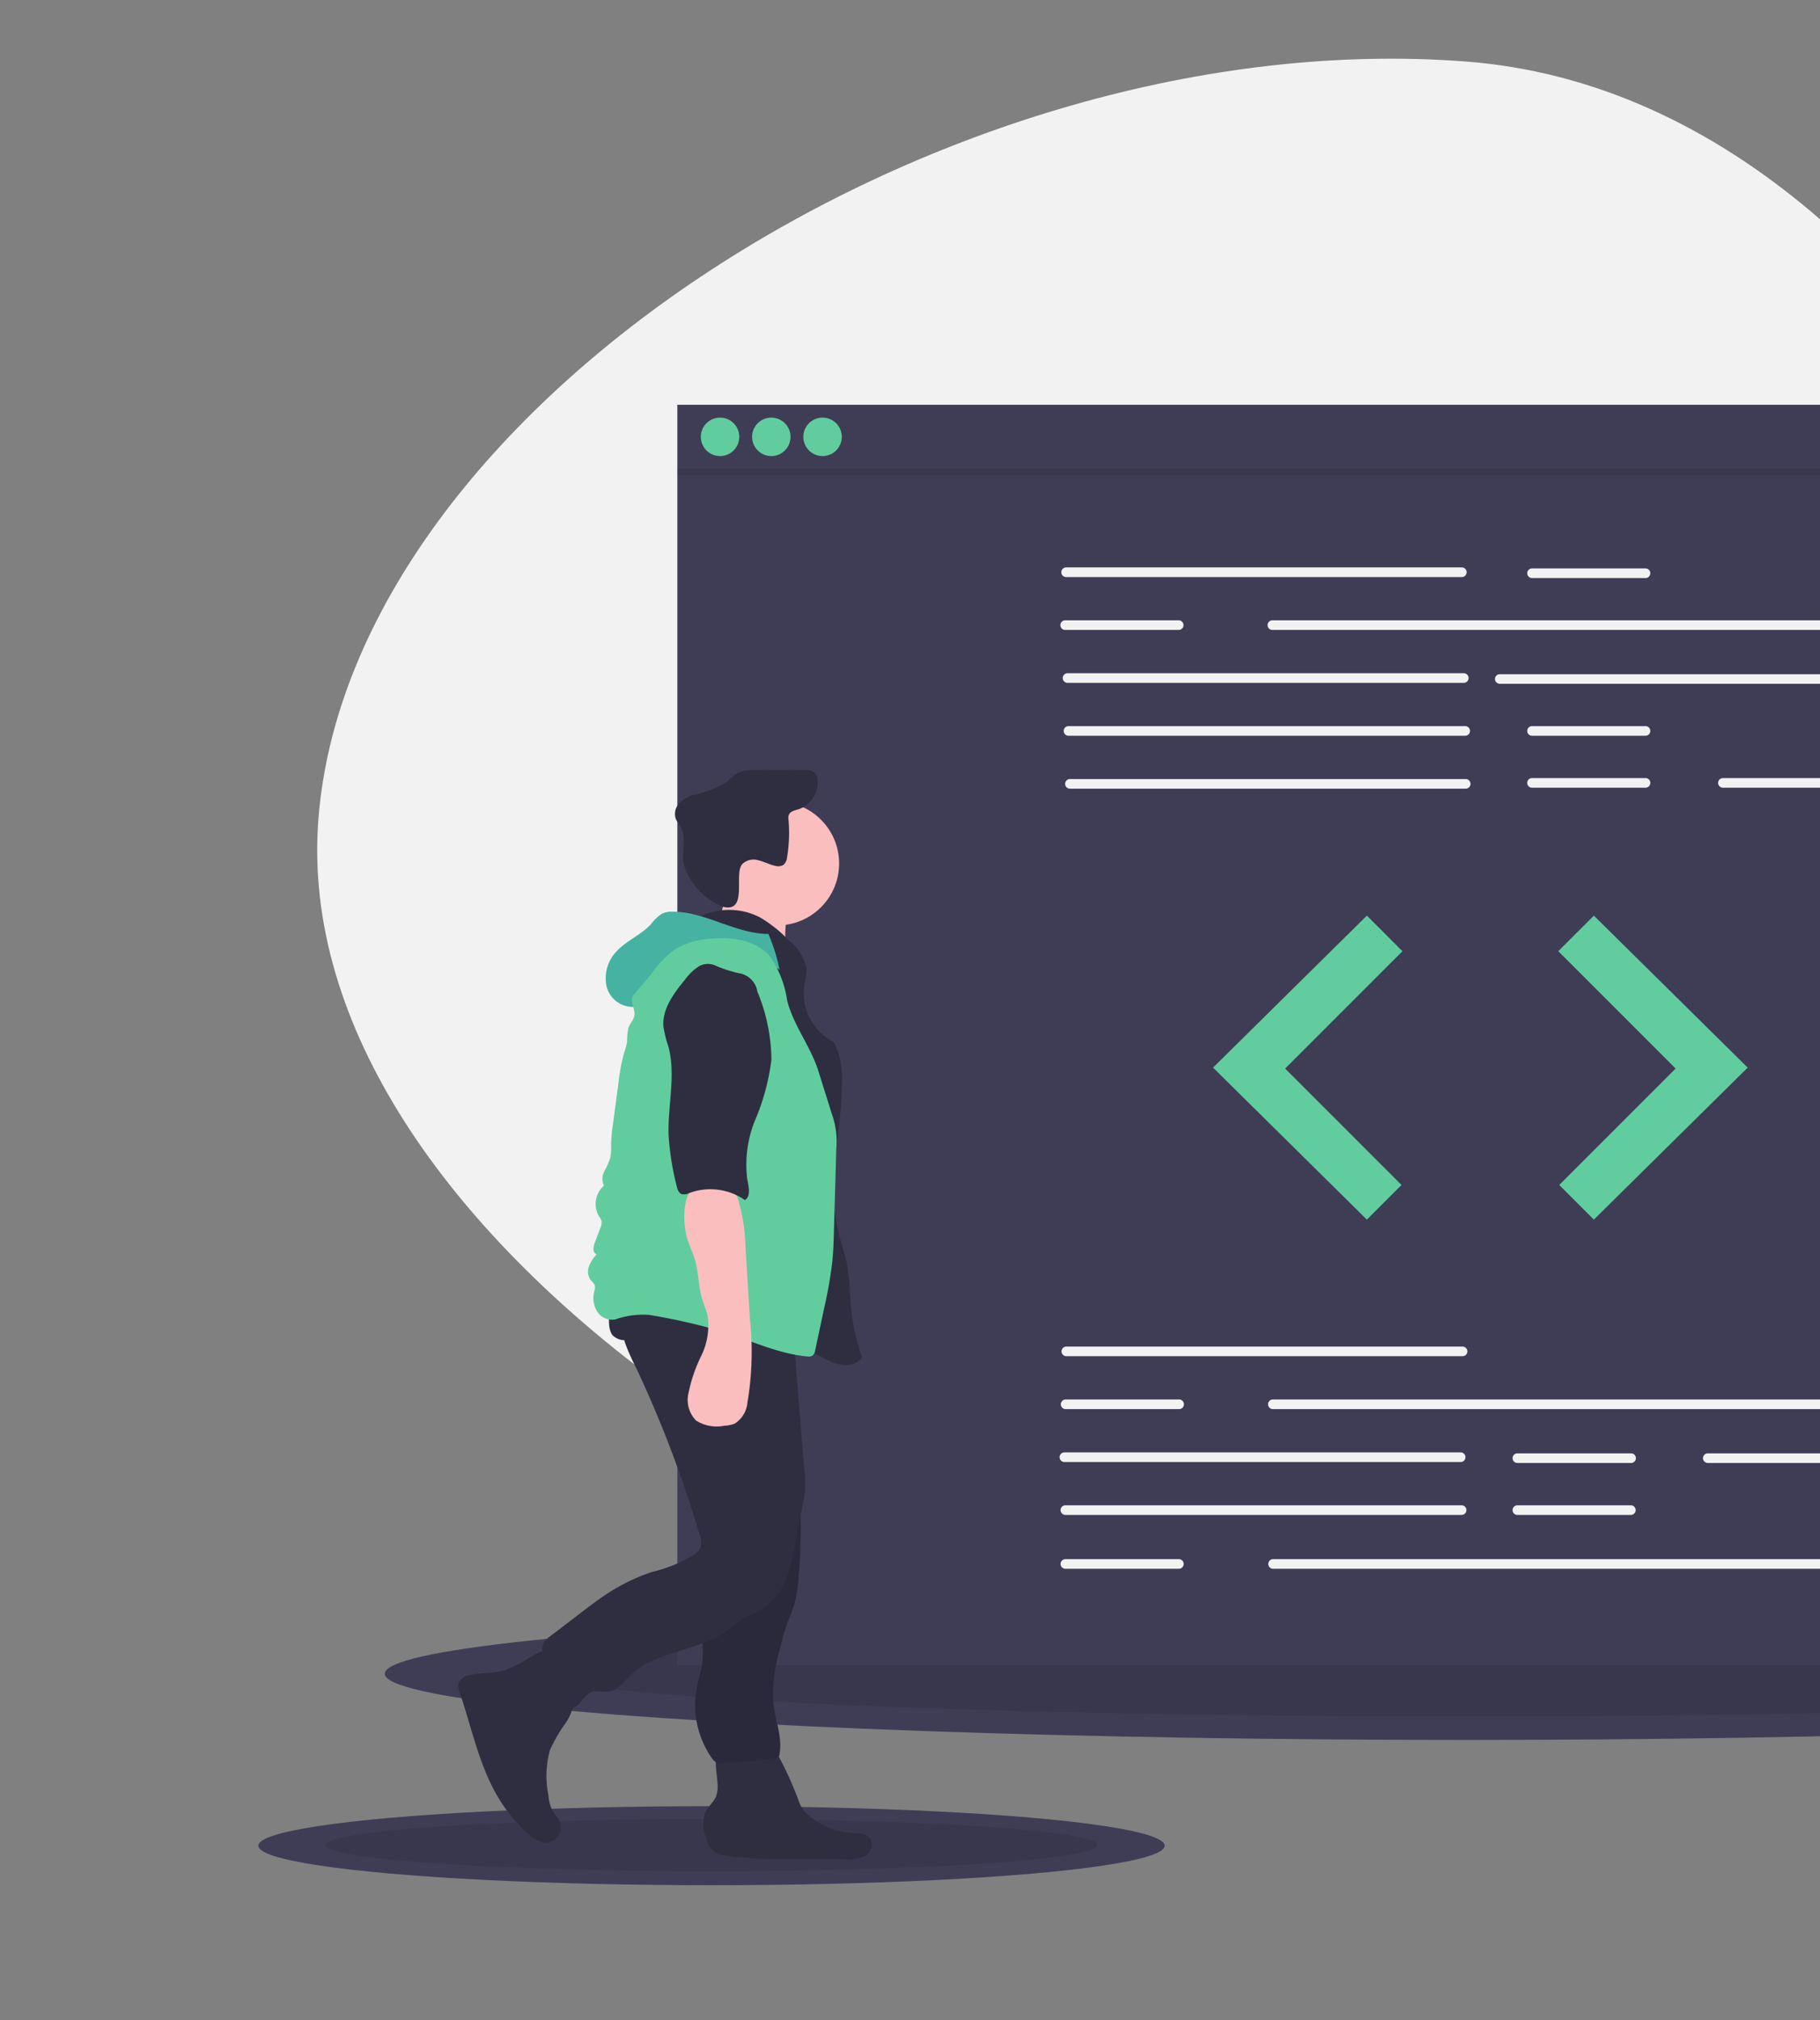 <svg xmlns="http://www.w3.org/2000/svg" xmlns:xlink="http://www.w3.org/1999/xlink" width="155" height="172" viewBox="0 0 155 172"><rect x="0" y="0" width="155" height="172" fill="#808080" stroke="none"/><defs><clipPath id="a"><rect width="155" height="172" transform="translate(220 31)" fill="#fff" stroke="#707070" stroke-width="1"/></clipPath></defs><g transform="translate(-220 -31)" clip-path="url(#a)"><path d="M158.562,159.994C114.474,156.639,61.9,122.478,64.572,87.3s53.6-67.92,97.688-64.565S231.728,91.829,229.052,127,202.651,163.35,158.562,159.994Z" transform="translate(182.541 13.5)" fill="#f2f2f2"/><ellipse cx="92.034" cy="5.638" rx="92.034" ry="5.638" transform="translate(252.767 167.867)" fill="#3f3d56"/><ellipse cx="78.393" cy="3.729" rx="78.393" ry="3.729" transform="translate(266.408 169.686)" opacity="0.1"/><ellipse cx="38.595" cy="3.365" rx="38.595" ry="3.365" transform="translate(242 184.783)" fill="#3f3d56"/><ellipse cx="32.874" cy="2.225" rx="32.874" ry="2.225" transform="translate(247.721 185.868)" opacity="0.1"/><rect width="136.778" height="107.313" transform="translate(277.685 65.466)" fill="#3f3d56"/><path d="M446.925,261.445H413.182a.41.41,0,0,1,0-.819h33.743a.41.41,0,0,1,0,.819Z" transform="translate(-102.407 -181.314)" fill="#f2f2f2"/><path d="M563.065,286.211H509.993a.41.41,0,1,1,0-.819h53.072a.41.41,0,0,1,0,.819Z" transform="translate(-181.61 -201.576)" fill="#f2f2f2"/><path d="M447.825,310.977H414.082a.41.41,0,1,1,0-.819h33.743a.41.41,0,0,1,0,.819Z" transform="translate(-103.144 -221.837)" fill="#f2f2f2"/><path d="M650,311.427H616.26a.41.41,0,0,1,0-.819H650a.41.41,0,0,1,0,.819Z" transform="translate(-268.548 -222.205)" fill="#f2f2f2"/><path d="M448.275,335.742H414.532a.41.41,0,1,1,0-.819h33.743a.41.41,0,1,1,0,.819Z" transform="translate(-103.512 -242.098)" fill="#f2f2f2"/><path d="M448.726,360.508H414.983a.41.41,0,0,1,0-.819h33.743a.41.41,0,0,1,0,.819Z" transform="translate(-103.881 -262.359)" fill="#f2f2f2"/><path d="M641.234,261.9H631.57a.41.41,0,1,1,0-.819h9.664a.41.41,0,0,1,0,.819Z" transform="translate(-281.074 -181.683)" fill="#f2f2f2"/><path d="M641.234,335.742H631.57a.41.41,0,1,1,0-.819h9.664a.41.41,0,0,1,0,.819Z" transform="translate(-281.074 -242.098)" fill="#f2f2f2"/><path d="M641.234,360.058H631.57a.41.41,0,1,1,0-.819h9.664a.41.41,0,0,1,0,.819Z" transform="translate(-281.074 -261.991)" fill="#f2f2f2"/><path d="M730.391,360.058h-9.664a.41.41,0,0,1,0-.819h9.664a.41.41,0,1,1,0,.819Z" transform="translate(-354.014 -261.991)" fill="#f2f2f2"/><path d="M422.4,286.211h-9.664a.41.41,0,0,1,0-.819H422.4a.41.41,0,1,1,0,.819Z" transform="translate(-102.038 -201.576)" fill="#f2f2f2"/><path d="M447.15,626.177H413.407a.409.409,0,1,1,0-.819H447.15a.409.409,0,1,1,0,.819Z" transform="translate(-102.591 -479.707)" fill="#f2f2f2"/><path d="M446.249,675.708H412.506a.409.409,0,1,1,0-.819h33.743a.409.409,0,1,1,0,.819Z" transform="translate(-101.854 -520.229)" fill="#f2f2f2"/><path d="M446.7,700.474H412.956a.409.409,0,1,1,0-.819H446.7a.409.409,0,1,1,0,.819Z" transform="translate(-102.222 -540.49)" fill="#f2f2f2"/><path d="M634.255,676.158h-9.664a.409.409,0,1,1,0-.819h9.664a.41.41,0,1,1,0,.819Z" transform="translate(-275.364 -520.597)" fill="#f2f2f2"/><path d="M634.255,700.474h-9.664a.409.409,0,1,1,0-.819h9.664a.409.409,0,1,1,0,.819Z" transform="translate(-275.364 -540.49)" fill="#f2f2f2"/><path d="M723.411,676.158h-9.664a.409.409,0,1,1,0-.819h9.664a.41.41,0,1,1,0,.819Z" transform="translate(-348.304 -520.597)" fill="#f2f2f2"/><path d="M563.29,650.942H510.218a.41.41,0,1,1,0-.819H563.29a.41.41,0,0,1,0,.819Z" transform="translate(-181.794 -499.967)" fill="#f2f2f2"/><path d="M422.62,650.942h-9.664a.41.41,0,0,1,0-.819h9.664a.41.41,0,1,1,0,.819Z" transform="translate(-102.222 -499.967)" fill="#f2f2f2"/><path d="M563.29,725.69H510.218a.409.409,0,1,1,0-.819H563.29a.409.409,0,0,1,0,.819Z" transform="translate(-181.794 -561.12)" fill="#f2f2f2"/><path d="M422.62,725.69h-9.664a.409.409,0,0,1,0-.819h9.664a.409.409,0,1,1,0,.819Z" transform="translate(-102.222 -561.12)" fill="#f2f2f2"/><path d="M460.118,401.13l-13.1,12.94,13.1,12.94,2.948-2.948-9.91-9.91,9.992-9.992Z" transform="translate(-123.709 -292.17)" fill="#61cd9e"/><path d="M611.7,401.13l13.1,12.94-13.1,12.94-2.948-2.948,9.91-9.91-9.992-9.992Z" transform="translate(-255.959 -292.17)" fill="#61cd9e"/><circle cx="1.637" cy="1.637" r="1.637" transform="translate(279.686 66.557)" fill="#61cd9e"/><circle cx="1.637" cy="1.637" r="1.637" transform="translate(284.051 66.557)" fill="#61cd9e"/><circle cx="1.637" cy="1.637" r="1.637" transform="translate(288.416 66.557)" fill="#61cd9e"/><rect width="136.778" height="0.546" transform="translate(277.685 70.922)" opacity="0.1"/><path d="M135.748,768.787a7.845,7.845,0,0,1-1.487.637c-.924.252-1.911.16-2.844.375a1.17,1.17,0,0,0-.919.645,1.356,1.356,0,0,0,.1.841c1.031,3.023,1.652,6.233,3.3,8.971a13.576,13.576,0,0,0,2.545,3.09,2.427,2.427,0,0,0,1.3.719,1.318,1.318,0,0,0,1.341-1.852c-.147-.328-.421-.581-.6-.894a3.412,3.412,0,0,1-.331-1.272,8.266,8.266,0,0,1,.129-3.868,13,13,0,0,1,1.311-2.264,3.952,3.952,0,0,0,.738-2.463,4.278,4.278,0,0,0-.664-1.647c-.306-.513-.91-1.893-1.525-2.065C137.5,767.564,136.3,768.5,135.748,768.787Z" transform="translate(128.555 -596.174)" fill="#2f2e41"/><path d="M246.4,814.826a2.549,2.549,0,0,1-.121.863c-.192.508-.67.856-.916,1.34a2.96,2.96,0,0,0,.04,2.207,2.262,2.262,0,0,0,.712,1.2,2.346,2.346,0,0,0,1.083.347c3.281.454,6.613.194,9.923.289a3.388,3.388,0,0,0,1.769-.256,1.115,1.115,0,0,0,.494-1.522c-.322-.436-.958-.432-1.5-.458a6.168,6.168,0,0,1-3.8-1.567,2.749,2.749,0,0,1-.534-.614,3.777,3.777,0,0,1-.279-.64,28.523,28.523,0,0,0-1.652-3.659,1.939,1.939,0,0,0-.71-.851,1.878,1.878,0,0,0-.771-.168c-.825-.053-2.962-.334-3.6.307C245.943,812.237,246.411,814.073,246.4,814.826Z" transform="translate(34.718 -631.771)" fill="#2f2e41"/><circle cx="5.27" cy="5.27" r="5.27" transform="translate(280.923 99.25)" fill="#fbbebe"/><path d="M246.427,412.151a3.961,3.961,0,0,1-1.619,2.079l7.289,1.487a7.721,7.721,0,0,1-.1-3.25,1.873,1.873,0,0,0,.044-.8c-.137-.529-.732-.783-1.265-.9a16.9,16.9,0,0,1-3.743-1.053A17.619,17.619,0,0,0,246.427,412.151Z" transform="translate(35.006 -303.279)" fill="#fbbebe"/><path d="M214.777,421.447a5.7,5.7,0,0,1,4.968.13,11.245,11.245,0,0,1,2.468,1.969,3.942,3.942,0,0,1,1.5,2.422,6.788,6.788,0,0,1-.2,1.4,4.686,4.686,0,0,0,2.506,4.814,6.378,6.378,0,0,1,.707,3.258c.034,4.263-1.311,8.578-.351,12.731.225.975.575,1.92.77,2.9.252,1.272.24,2.579.372,3.869a17.328,17.328,0,0,0,.93,4.092,1.7,1.7,0,0,1-1.572.657,4.44,4.44,0,0,1-1.681-.57c-2.569-1.315-4.922-3.048-7.582-4.165-1.76-.739-3.635-1.2-5.343-2.053a7,7,0,0,1-3.818-4.045,9.467,9.467,0,0,1-.252-2.456,44.584,44.584,0,0,1,.657-10.385c.667-2.993,1.954-5.856,2.234-8.909a6.062,6.062,0,0,1,.649-2.887C212.525,423.046,214.219,422.742,214.777,421.447Z" transform="translate(64.977 -312.469)" fill="#2f2e41"/><path d="M237.661,363.471a1.362,1.362,0,0,1,1.406-.34c.5.12.954.375,1.455.473a.85.85,0,0,0,.681-.1.99.99,0,0,0,.294-.649,12.4,12.4,0,0,0,.122-3.161.936.936,0,0,1,.029-.443c.124-.3.5-.37.812-.466a2.422,2.422,0,0,0,1.639-2.48.986.986,0,0,0-.3-.68,1.24,1.24,0,0,0-.789-.187q-2.125-.017-4.25,0a3.086,3.086,0,0,0-1.53.279,7.433,7.433,0,0,0-.888.748,8.7,8.7,0,0,1-2.809,1.09,2.784,2.784,0,0,0-1.231.734,1.3,1.3,0,0,0-.271,1.345,4.775,4.775,0,0,0,.343.528c.565.9.189,2.074.273,3.136a5.736,5.736,0,0,0,3.4,3.79C238.191,367.6,236.95,364.341,237.661,363.471Z" transform="translate(45.535 -258.877)" fill="#2f2e41"/><path d="M242.455,677.616a15.73,15.73,0,0,1,.263,2.916c-.065,1.363-.556,2.676-.647,4.038-.068,1.017.089,2.045-.052,3.054-.09.646-.3,1.269-.432,1.909a7.893,7.893,0,0,0,1.268,6.051.991.991,0,0,0,.368.357,1.038,1.038,0,0,0,.456.06,32.73,32.73,0,0,0,4.578-.416.439.439,0,0,0,.294-.13.412.412,0,0,0,.064-.173c.281-1.443-.36-2.891-.522-4.352a13.508,13.508,0,0,1,.572-4.65,20.651,20.651,0,0,1,.631-2.224c.18-.491.4-.968.552-1.466a11.18,11.18,0,0,0,.4-2.4q.162-1.924.172-3.856a16.179,16.179,0,0,0-.3-3.64,19.4,19.4,0,0,0-1.734-4.316,2.733,2.733,0,0,0-1.022.486,22.8,22.8,0,0,1-2.792,1.542c-.649.3-1.914.515-2.326,1.143s-.144,1.883-.113,2.566Q242.21,675.87,242.455,677.616Z" transform="translate(37.766 -514.899)" fill="#2f2e41"/><path d="M242.455,677.616a15.73,15.73,0,0,1,.263,2.916c-.065,1.363-.556,2.676-.647,4.038-.068,1.017.089,2.045-.052,3.054-.09.646-.3,1.269-.432,1.909a7.893,7.893,0,0,0,1.268,6.051.991.991,0,0,0,.368.357,1.038,1.038,0,0,0,.456.06,32.73,32.73,0,0,0,4.578-.416.439.439,0,0,0,.294-.13.412.412,0,0,0,.064-.173c.281-1.443-.36-2.891-.522-4.352a13.508,13.508,0,0,1,.572-4.65,20.651,20.651,0,0,1,.631-2.224c.18-.491.4-.968.552-1.466a11.18,11.18,0,0,0,.4-2.4q.162-1.924.172-3.856a16.179,16.179,0,0,0-.3-3.64,19.4,19.4,0,0,0-1.734-4.316,2.733,2.733,0,0,0-1.022.486,22.8,22.8,0,0,1-2.792,1.542c-.649.3-1.914.515-2.326,1.143s-.144,1.883-.113,2.566Q242.21,675.87,242.455,677.616Z" transform="translate(37.766 -514.899)" opacity="0.1"/><path d="M176.738,605.518c-.7,1.884.329,3.92,1.223,5.721a100.033,100.033,0,0,1,5.252,13.881,1.7,1.7,0,0,1,.1,1.087,1.423,1.423,0,0,1-.513.609,12.118,12.118,0,0,1-3.633,1.5,16.4,16.4,0,0,0-3.445,1.615c-.905.561-1.753,1.208-2.6,1.855l-2.694,2.058a1.8,1.8,0,0,0-.45.436,1.761,1.761,0,0,0-.024,1.406,23.907,23.907,0,0,0,1.319,3.6,1.257,1.257,0,0,0,.478.627c.421.226.935-.074,1.256-.427s.6-.793,1.051-.944.95.032,1.422-.034c.764-.107,1.271-.811,1.821-1.351,2.249-2.206,6-2.046,8.478-4a10.771,10.771,0,0,1,1.133-.885c.418-.247.893-.383,1.327-.6a5.624,5.624,0,0,0,2.594-3.448c.444-1.409.571-2.9.891-4.34a18.872,18.872,0,0,0,.456-2.244,12.021,12.021,0,0,0-.046-2.122l-.893-11.043c-.073-.9-.146-1.8-.287-2.69-2.651.095-5.3.2-7.953.233A18.971,18.971,0,0,1,176.738,605.518Z" transform="translate(96.357 -463.475)" fill="#2f2e41"/><path d="M201.354,600.239a1.416,1.416,0,0,0,1.838.249c.6-.317,1.071-.85,1.675-1.164a5.443,5.443,0,0,1,2.688-.381,17.473,17.473,0,0,1,4.308.481c1.441.411,2.845,1.2,4.335,1.043a.892.892,0,0,0,.684-.321,1.008,1.008,0,0,0,.113-.516l.049-1.3a1.176,1.176,0,0,0-.1-.659,1.106,1.106,0,0,0-.494-.378,17.048,17.048,0,0,0-6.9-1.3q-1.8-.062-3.594-.051a13.1,13.1,0,0,0-3.226.131C201.4,596.437,200.681,599.156,201.354,600.239Z" transform="translate(70.766 -455.613)" fill="#2f2e41"/><path d="M213.348,423.639c-2.78-.025-5.3-1.859-8.078-1.9a2.1,2.1,0,0,0-.981.169,3.652,3.652,0,0,0-.936.891c-.822.89-2.012,1.365-2.856,2.234a3.313,3.313,0,0,0-.919,3.12,2.318,2.318,0,0,0,2.6,1.667,6.693,6.693,0,0,1,2.608-3.543,13.258,13.258,0,0,1,2.038-1.07c1.249-.566,2.646-1.143,3.95-.718a5.572,5.572,0,0,1,1.348.735l2.174,1.461A15.136,15.136,0,0,0,213.348,423.639Z" transform="translate(72.093 -313.116)" fill="#46b2a2"/><path d="M195.156,439.024c-.369.46.163,1.128.081,1.712-.054.388-.374.685-.507,1.054a5.648,5.648,0,0,0-.117,1.208,5.182,5.182,0,0,1-.232.86,15.456,15.456,0,0,0-.489,2.551l-.487,3.633a13.768,13.768,0,0,0-.154,1.651,4.929,4.929,0,0,1-.082,1.234,9.117,9.117,0,0,1-.507,1.123,1.316,1.316,0,0,0-.018,1.187,2.074,2.074,0,0,0-.434,2.589,1.437,1.437,0,0,1,.224.412,1.059,1.059,0,0,1-.1.608l-.492,1.311c-.126.336-.166.846.184.923a3.093,3.093,0,0,0-.664,1.049,1.249,1.249,0,0,0,.177,1.183,1.507,1.507,0,0,1,.308.374,1,1,0,0,1-.036.59,2.166,2.166,0,0,0,.268,1.7,1.523,1.523,0,0,0,1.531.656,7,7,0,0,1,2.861-.39,51.106,51.106,0,0,1,6.349,1.446c2.362.754,4.648,1.86,7.116,2.092a.691.691,0,0,0,.476-.074.715.715,0,0,0,.22-.452l.763-3.577a36.811,36.811,0,0,0,.7-4.007c.087-.87.112-1.744.136-2.618l.2-6.954a6.948,6.948,0,0,0-.4-3.023l-1.131-3.61c-.645-2.06-2.126-3.887-2.653-5.981a8.841,8.841,0,0,0-1.475-3.78c-1.275-1.472-3.482-1.7-5.414-1.448a6.468,6.468,0,0,0-2.507.764,8.216,8.216,0,0,0-2.138,2.153C196.2,437.836,195.681,438.37,195.156,439.024Z" transform="translate(78.792 -323.29)" fill="#61cd9e"/><path d="M236.536,553.035c.159.686.493,1.319.7,1.993.343,1.129.314,2.345.656,3.475.144.474.352.929.455,1.414a5.858,5.858,0,0,1-.546,3.368,13.159,13.159,0,0,0-1.108,3.27,2.505,2.505,0,0,0,.666,2.243,3.278,3.278,0,0,0,2.426.435,2.55,2.55,0,0,0,.881-.183,2.377,2.377,0,0,0,1.065-1.762,26.141,26.141,0,0,0,.214-7.129l-.383-6.227a14.574,14.574,0,0,0-.522-3.573,3.408,3.408,0,0,0-.751-1.532,5.054,5.054,0,0,0-1.93-.3C236.155,548.423,236.18,551.495,236.536,553.035Z" transform="translate(41.922 -416.848)" fill="#fbbebe"/><path d="M230.939,446.329a1.515,1.515,0,0,0-1.45.128,4.469,4.469,0,0,0-1.086,1.055c-.971,1.185-2,2.545-1.855,4.071a10.325,10.325,0,0,0,.421,1.668c.651,2.434-.069,5.007.014,7.525a23.562,23.562,0,0,0,.68,4.307c.064.29.167.626.448.723a.973.973,0,0,0,.647-.1,5.16,5.16,0,0,1,4.722.6c.521-.278.326-1.157.209-1.736a9.979,9.979,0,0,1,.7-5.154,18.985,18.985,0,0,0,1.352-5.068,15.486,15.486,0,0,0-1.2-5.8,1.866,1.866,0,0,0-1.572-1.556A10.844,10.844,0,0,1,230.939,446.329Z" transform="translate(49.957 -333.132)" fill="#2f2e41"/></g></svg>